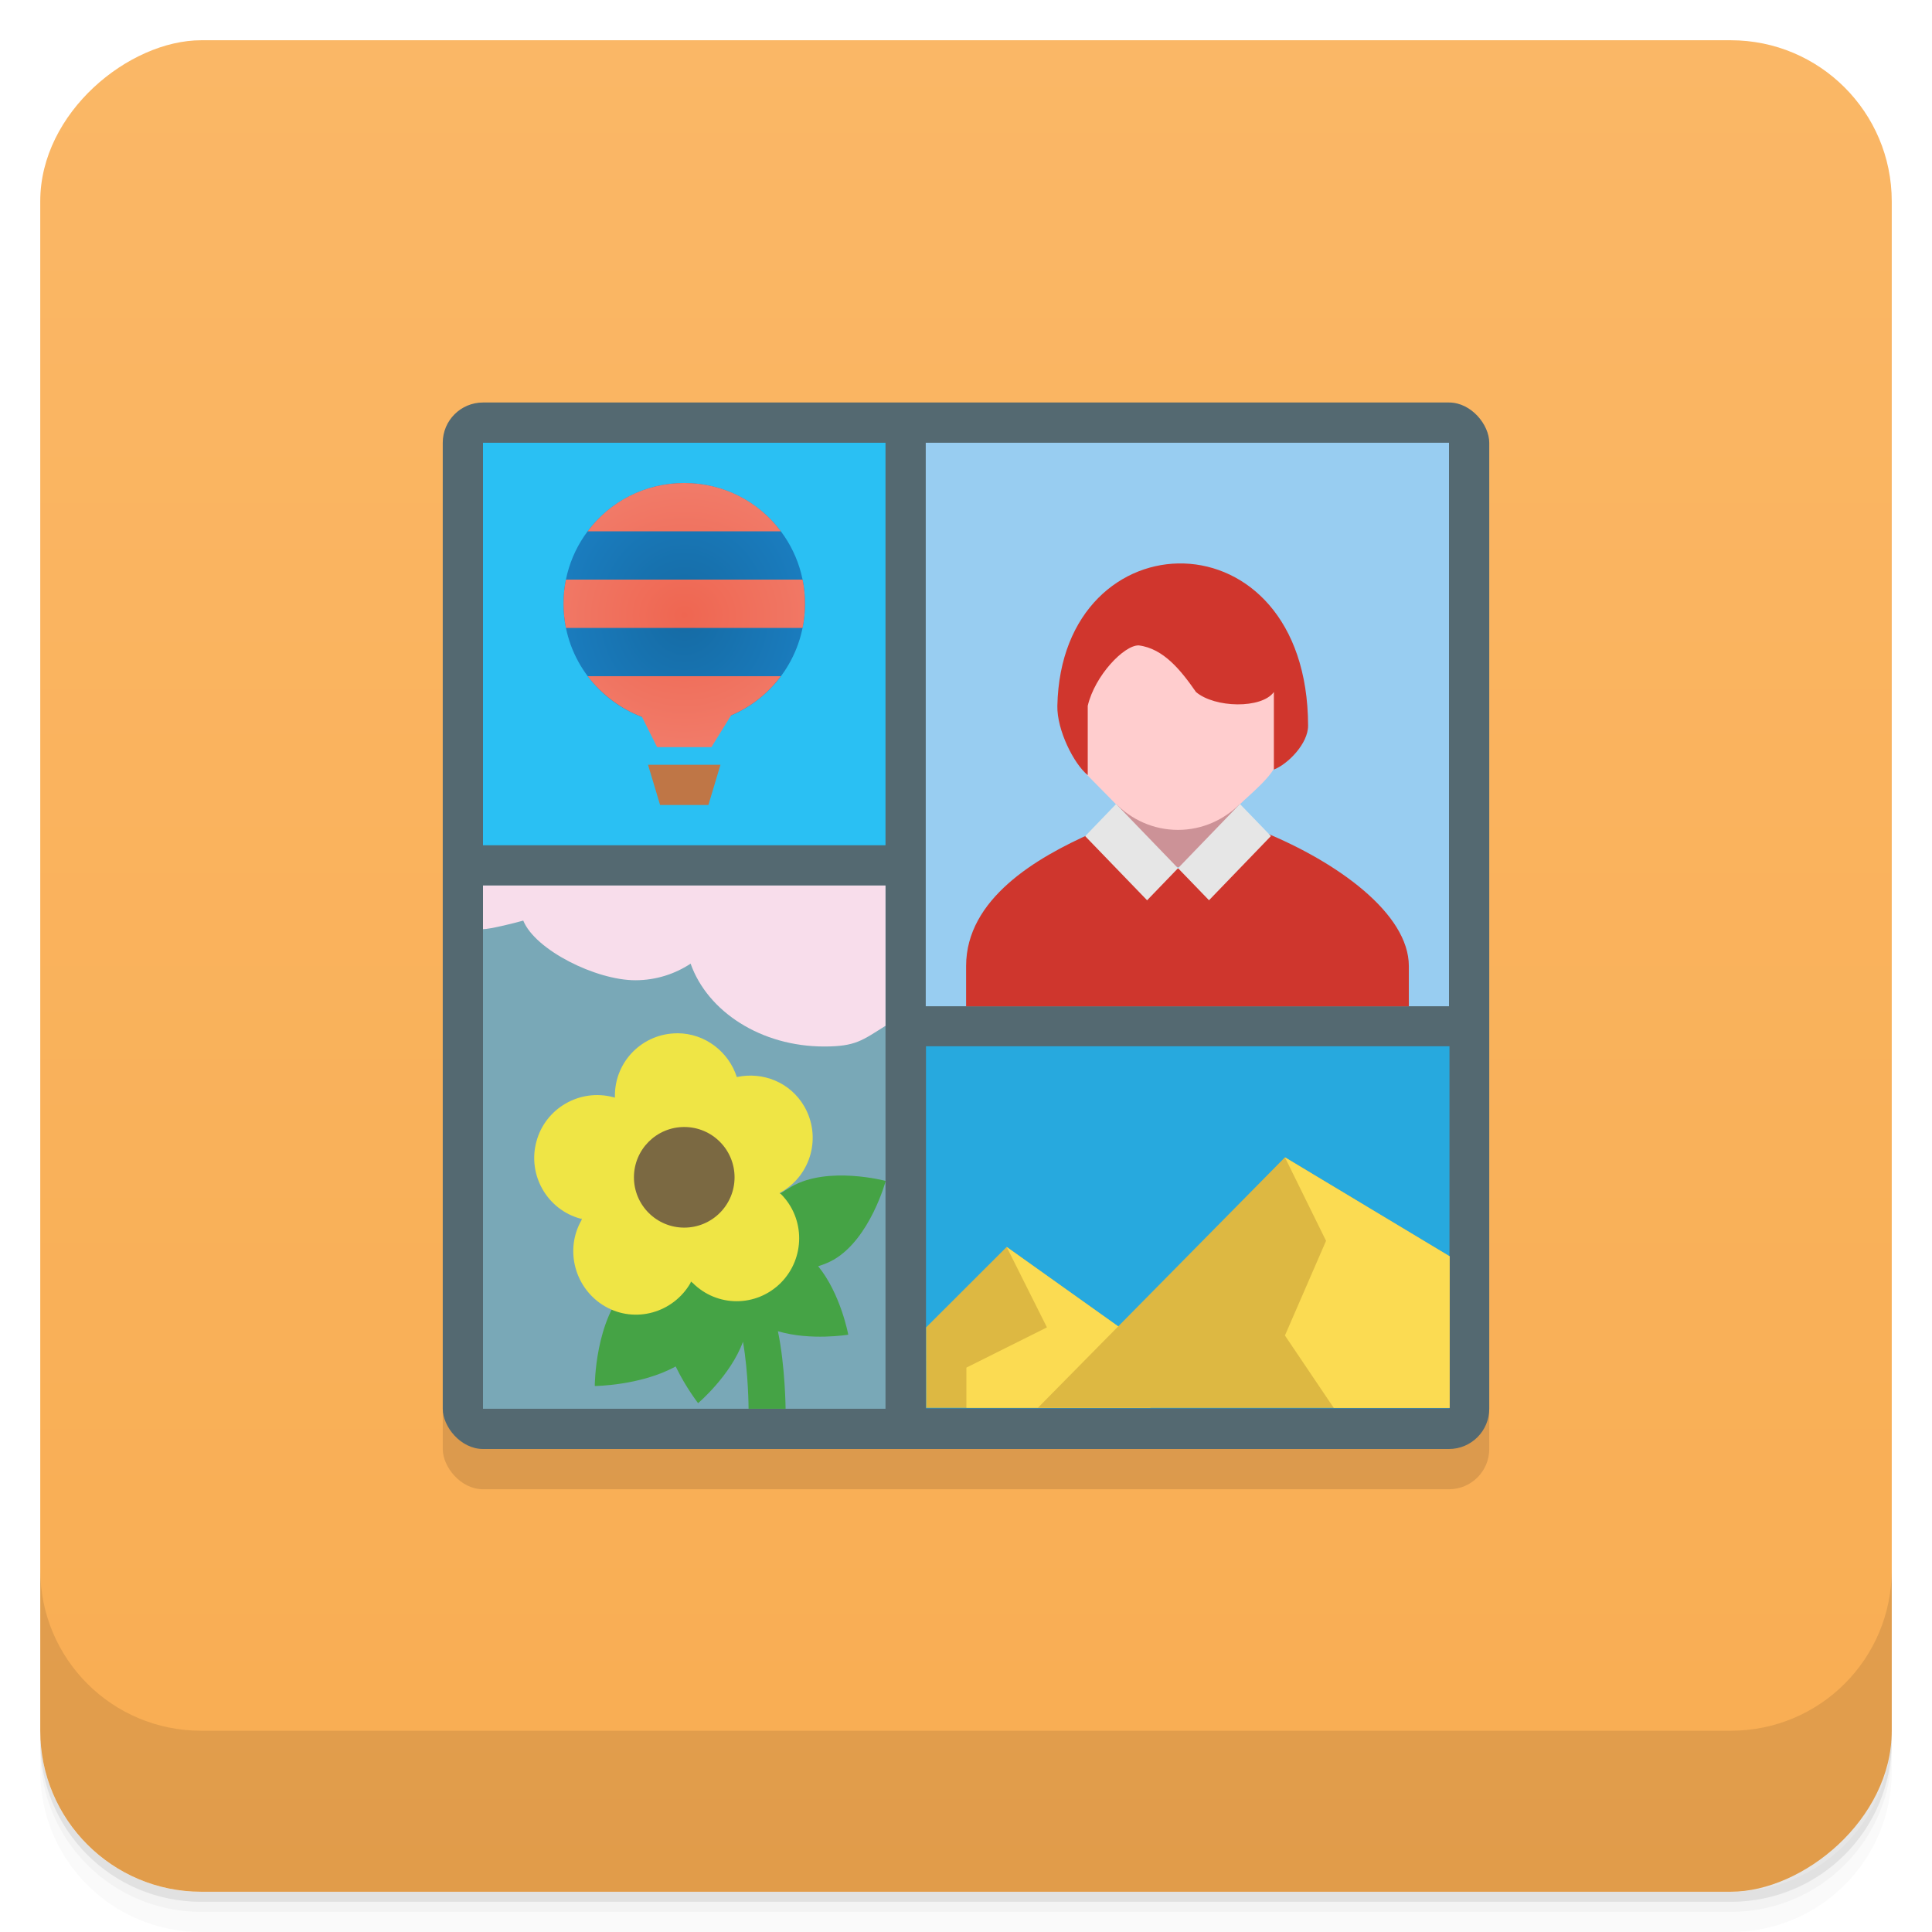 <svg width="48" height="48" version="1.1" viewBox="0 0 48 48" xmlns="http://www.w3.org/2000/svg">
 <defs>
  <linearGradient id="linearGradient4501" x1="-47" x2="-1" y1="2.8779e-15" y2="6.1232e-17" gradientUnits="userSpaceOnUse">
   <stop style="stop-color:#f9ad52" offset="0"/>
   <stop style="stop-color:#fab766" offset="1"/>
  </linearGradient>
  <radialGradient id="radialGradient4117" cx="17" cy="15.734" r="2.5" gradientTransform="matrix(1.2 0 0 1.312 -3.4 -5.37)" gradientUnits="userSpaceOnUse">
   <stop style="stop-color:#156aa3" offset="0"/>
   <stop style="stop-color:#1a7cbe" offset="1"/>
  </radialGradient>
  <radialGradient id="radialGradient4119" cx="17" cy="15.734" r="3" gradientTransform="matrix(1.2 0 0 1.094 -3.4 -1.928)" gradientUnits="userSpaceOnUse">
   <stop style="stop-color:#ef6651" offset="0"/>
   <stop style="stop-color:#f17b69" offset="1"/>
  </radialGradient>
 </defs>
 <g transform="translate(0 3.949e-5)">
  <path d="m1 43v0.25c0 2.216 1.784 4 4 4h38c2.216 0 4-1.784 4-4v-0.25c0 2.216-1.784 4-4 4h-38c-2.216 0-4-1.784-4-4zm0 0.5v0.5c0 2.216 1.784 4 4 4h38c2.216 0 4-1.784 4-4v-0.5c0 2.216-1.784 4-4 4h-38c-2.216 0-4-1.784-4-4z" style="opacity:.02"/>
  <path d="m1 43.25v0.25c0 2.216 1.784 4 4 4h38c2.216 0 4-1.784 4-4v-0.25c0 2.216-1.784 4-4 4h-38c-2.216 0-4-1.784-4-4z" style="opacity:.05"/>
  <path d="m1 43v0.25c0 2.216 1.784 4 4 4h38c2.216 0 4-1.784 4-4v-0.25c0 2.216-1.784 4-4 4h-38c-2.216 0-4-1.784-4-4z" style="opacity:.1"/>
 </g>
 <rect transform="rotate(-90)" x="-47" y="1" width="46" height="46" rx="4" style="fill:url(#linearGradient4501)"/>
 <g transform="translate(0 3.949e-5)">
  <g transform="translate(0 -1004.4)">
   <path d="m1 1043.4v4c0 2.216 1.784 4 4 4h38c2.216 0 4-1.784 4-4v-4c0 2.216-1.784 4-4 4h-38c-2.216 0-4-1.784-4-4z" style="opacity:.1"/>
  </g>
 </g>
 <rect x="11" y="11" width="26" height="26" rx="1" ry="1" style="fill-opacity:.118"/>
 <g transform="translate(0,-1)">
  <rect x="11" y="11" width="26" height="26" rx="1" ry="1" style="fill:#546971"/>
  <g transform="matrix(.682 0 0 .692 8.047 13.154)">
   <path d="m21.934 20h19.07v13h-19.07" style="fill:#27a9de"/>
   <path transform="matrix(1.467 0 0 1.444 -11.802 -19)" d="m25 31.998-2 2 2e-3 2h5.566v-1.455z" style="fill:#ddb842"/>
   <path transform="matrix(1.467 0 0 1.444 -11.802 -19)" d="m25 31.998 1 2-2 1v1h4.57v-1.455z" style="fill:#fbdb52"/>
   <path transform="matrix(1.467 0 0 1.444 -11.802 -19)" d="m31.91 29.77-6.137 6.23h10.227v-3.77l-4.09-2.461z" style="fill:#ddb842"/>
   <path transform="matrix(1.467 0 0 1.444 -11.802 -19)" d="m31.91 29.77 1.021 2.076-1.021 2.354 1.213 1.801h2.877v-3.77z" style="fill:#fbdb52"/>
  </g>
  <path d="m12 23v13h10v-13" style="fill:#79a8b7"/>
  <path d="m22 23v3.486c-0.579 0.363-0.743 0.514-1.524 0.514-1.567 0-2.895-0.865-3.318-2.058-0.379 0.25-0.852 0.412-1.373 0.412-0.979 0-2.488-0.751-2.785-1.482-0.237 0.067-0.839 0.215-1 0.213v-1.084" style="fill:#f8ddeb"/>
  <rect x="23" y="12" width="13" height="14" style="fill:#98cdf1"/>
  <g transform="matrix(.423 0 0 .423 19.347 10.769)">
   <path d="m22.871 27.793-4.949-5.949-0.594-6.086 7.137-1.957 5.444 3.291-0.374 4.288-5.75 6.473" style="fill-opacity:.941;fill:#cf8e92"/>
   <path transform="matrix(2.364 0 0 2.364 -45.73 -25.452)" d="m31.396 21.67-1.58 0.916-1.055-0.023-1.615-0.877c-1.406 0.62-3.146 1.645-3.146 3.314v1h11v-1c0-1.301-1.764-2.577-3.604-3.33z" style="fill:#cf362d"/>
   <path d="m23.449 12.332c2.891 0 5.23 2.434 5.23 5.434v2.453c0 3-2.34 5.43-5.23 5.43-2.887 0-5.23-2.43-5.23-5.43v-2.453c0-3 2.344-5.434 5.23-5.434" style="fill:#ffcdce"/>
   <path d="m27.09 24.14c0.563-0.551 2-1.707 2.16-2.469l-0.055-4.371s-5.455-3.813-8.328-3.094c-1.757 0.44-3.601 4.07-3.601 4.07s0.884 4.158 0.844 4.141l1.695 1.719" style="fill:#ffcdce"/>
   <path d="m18.15 22.434v-4.07c0.414-1.777 2.137-3.574 2.996-3.551 1.465 0.184 2.488 1.48 3.363 2.738 1.102 0.938 3.855 0.996 4.574 0v4.555c0.816-0.316 2.01-1.517 2.01-2.578-0.03-12.623-14.491-12.391-14.727-1.164-0.03 1.419 0.965 3.406 1.785 4.07" style="fill:#d0362d"/>
   <path d="m23.453 27.898 3.637-3.77 1.82 1.883-3.637 3.77m-1.82-1.883" style="fill:#e6e6e6"/>
   <path d="m19.816 24.13 3.637 3.77-1.816 1.883-3.637-3.766m1.816-1.887" style="fill:#e6e6e6"/>
  </g>
  <rect x="12" y="12" width="10" height="10" style="fill:#2ac0f3"/>
  <g transform="translate(0,1)">
   <path d="m16.1 19 0.3 1h1.2l0.3-1z" style="fill:#bf7646"/>
   <path d="m17 12c-1.657 0-3 1.343-3 3 0 1.285 0.815 2.385 1.95 2.813 0-1e-3 2.213-0.038 2.213-0.038 1.077-0.455 1.837-1.532 1.837-2.775 0-1.657-1.343-3-3-3z" style="fill:url(#radialGradient4117)"/>
   <path d="m17 12c-0.986 0-1.853 0.466-2.4 1.2h4.8c-0.547-0.734-1.414-1.2-2.4-1.2zm2.94 2.4h-5.88c-0.04 0.195-0.06 0.393-0.06 0.6 0 0.202 0.022 0.409 0.06 0.6h5.88c0.04-0.196 0.06-0.393 0.06-0.6s-0.02-0.405-0.06-0.6zm-0.54 2.4h-4.8c0.341 0.446 0.817 0.812 1.35 1.012l0.375 0.75h1.35l0.488-0.788c0.496-0.21 0.919-0.546 1.237-0.975z" style="fill:url(#radialGradient4119)"/>
  </g>
 </g>
 <path d="m15.605 31.951c-0.829 0.829-0.828 2.484-0.828 2.484s1.142-8e-3 2.01-0.486c0.25 0.519 0.557 0.912 0.557 0.912s0.809-0.685 1.115-1.527c0.136 0.778 0.139 1.666 0.139 1.666h0.92s-0.01-1.064-0.191-1.926c0.814 0.242 1.748 0.086 1.748 0.086s-0.187-1.014-0.748-1.701c0.134-0.041 0.264-0.093 0.385-0.162 0.907-0.524 1.293-1.957 1.293-1.957s-1.432-0.383-2.342 0.141z" style="fill:#45a345"/>
 <path d="m16.828 25.672c-0.858 0-1.551 0.69-1.551 1.551v0.049c-0.014-5e-3 -0.019-0.012-0.039-0.012-0.832-0.222-1.692 0.273-1.912 1.105-0.224 0.832 0.271 1.692 1.102 1.914 0.051-0.014 0.012 0.018 0.021 0.033-0.431 0.746-0.163 1.713 0.584 2.145 0.746 0.431 1.696 0.161 2.125-0.586 2e-3 -0.063 0.034 0 0.049 0 0.607 0.61 1.583 0.61 2.193 0 0.607-0.612 0.607-1.602 0-2.207-0.072-0.028 0.011-0.038 0.014-0.049 0.744-0.431 0.998-1.381 0.568-2.127-0.349-0.6-1.029-0.868-1.676-0.729-0.2-0.624-0.787-1.088-1.479-1.088z" style="fill:#efe545"/>
 <circle cx="17" cy="29.25" r="1.25" style="fill:#7b6942"/>
</svg>

